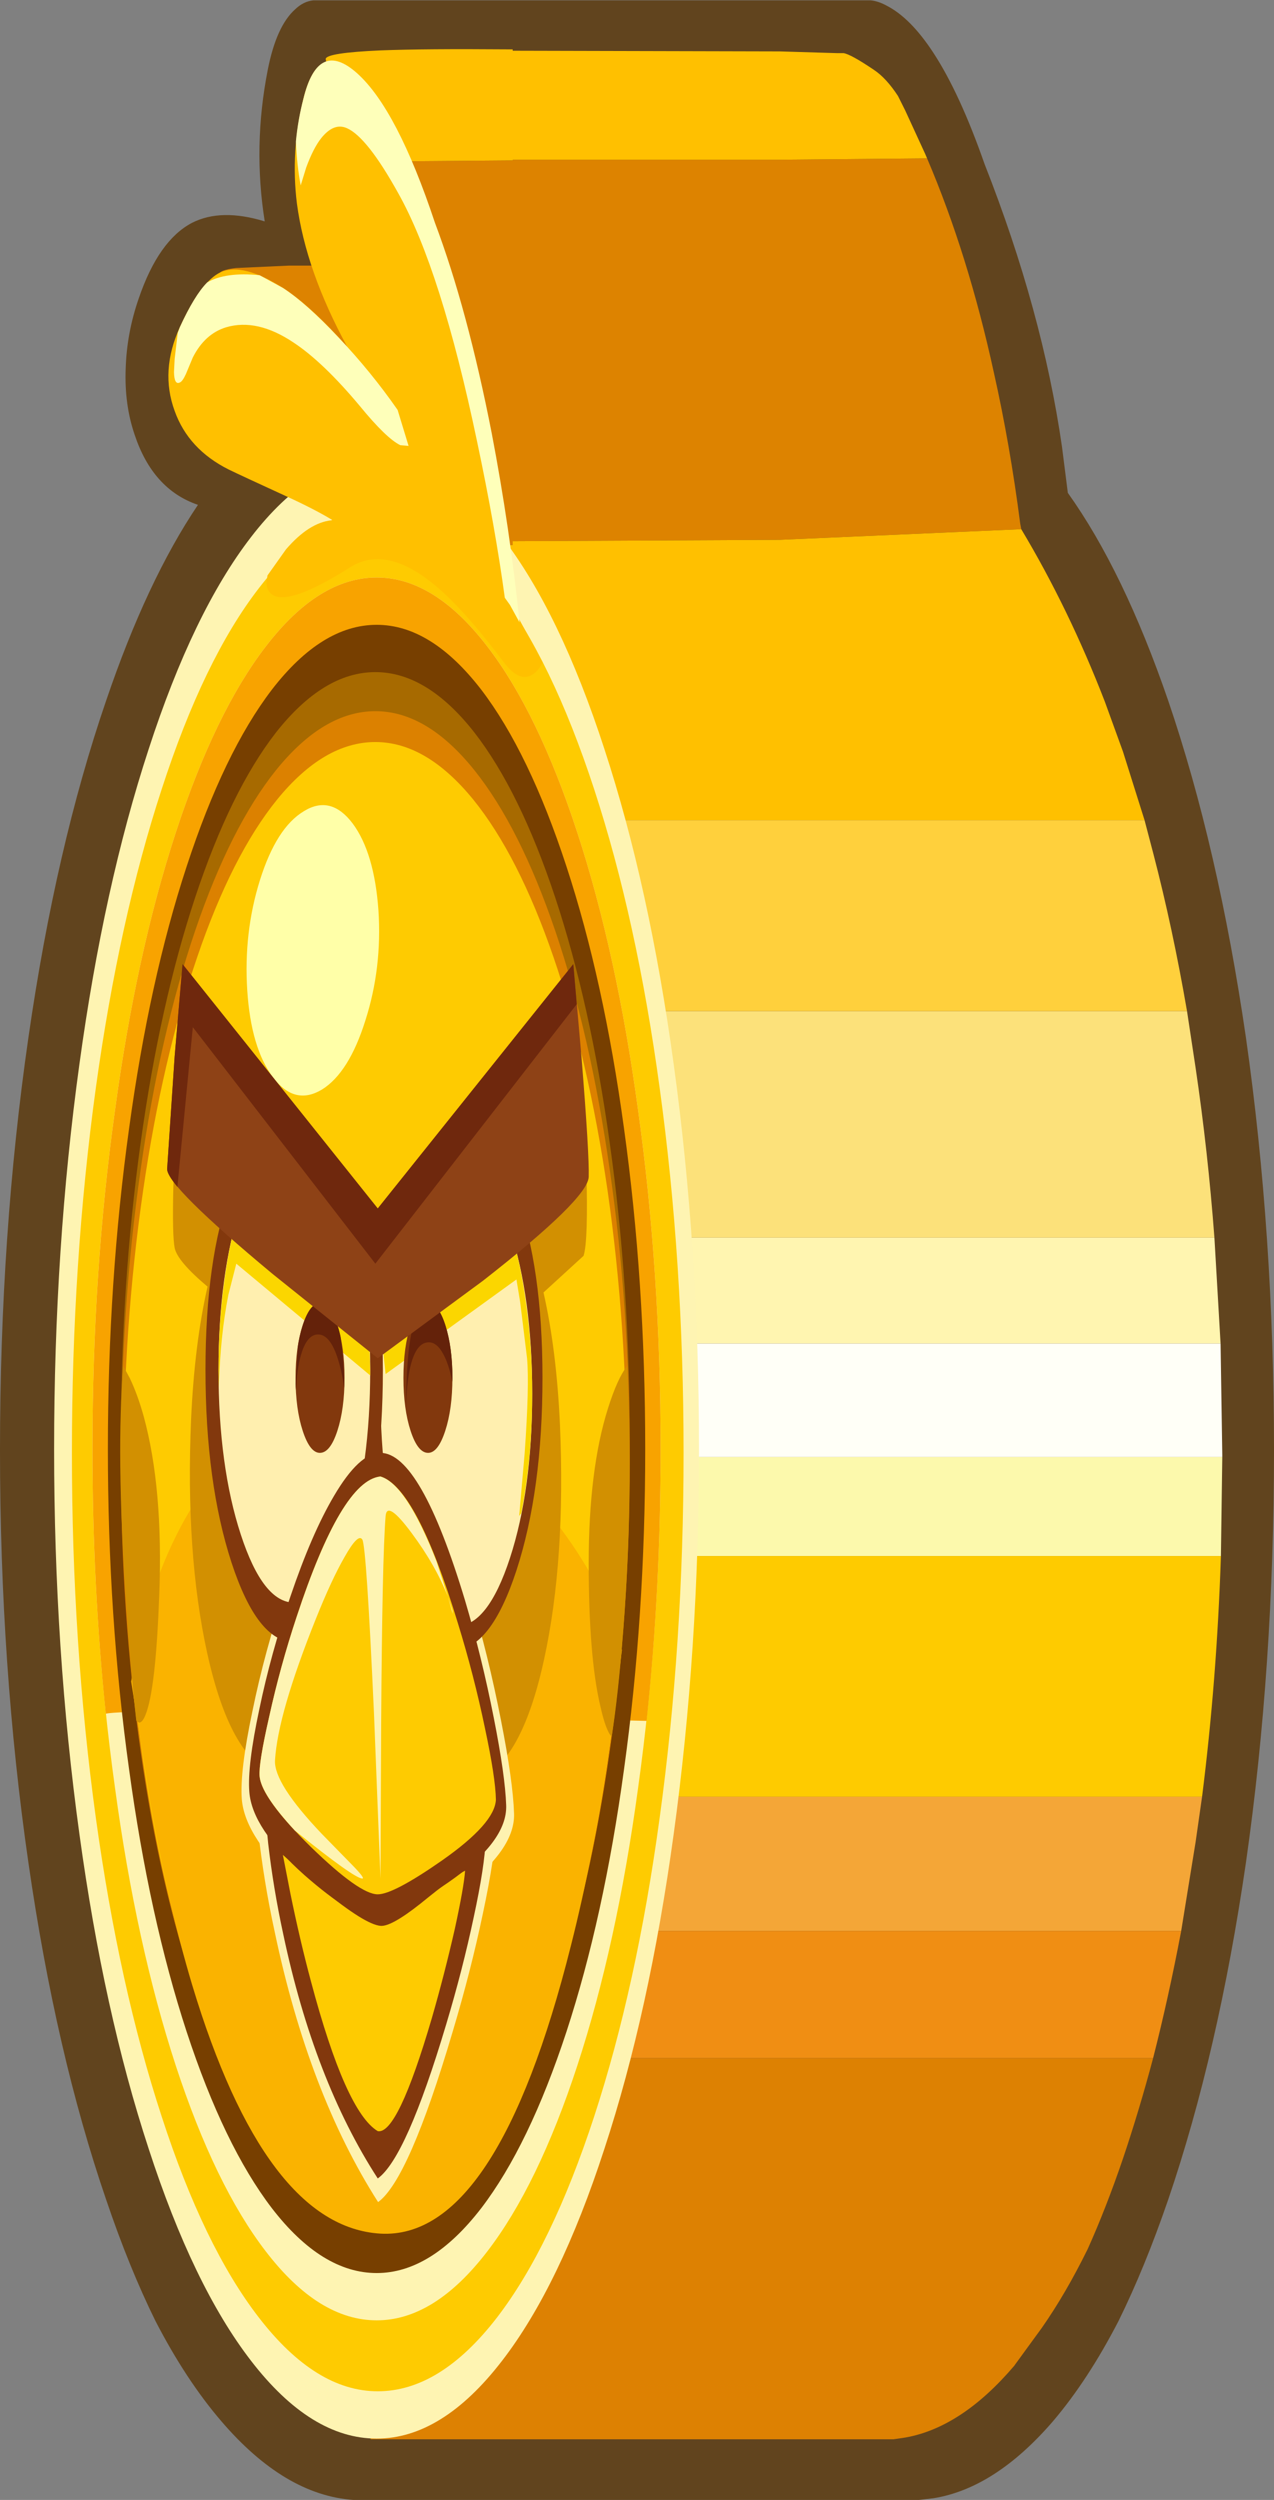 <svg xmlns="http://www.w3.org/2000/svg" width="186.0px" height="364.7px" xmlns:xlink="http://www.w3.org/1999/xlink">
  <rect width="100%" height="100%" fill="#808080" stroke="none"/>
  <g transform="matrix(1.0, 0.0, 0.0, 1.0, 54.45, 183.15)">
    <path stroke="none" fill-rule="evenodd" fill="#61441e" d="M81.85 -175.4 Q85.7 -169.5 89.3 -159.2 97.75 -137.75 100.6 -117.95 L101.45 -111.25 Q109.6 -99.85 116.1 -80.95 123.4 -59.55 127.45 -31.8 131.55 -3.05 131.55 28.4 131.55 59.9 127.45 88.6 123.4 116.35 116.1 137.75 112.7 147.65 108.85 155.45 104.4 164.05 99.3 170.05 90.85 179.85 81.85 181.3 L79.7 181.55 61.85 181.55 59.4 181.55 20.4 181.55 -2.85 181.55 Q-12.9 180.85 -22.15 170.05 -27.3 164.05 -31.75 155.45 -35.6 147.65 -38.95 137.75 -46.3 116.35 -50.3 88.6 -54.45 59.9 -54.45 28.4 -54.45 -3.05 -50.3 -31.8 -46.3 -59.55 -38.95 -80.95 -33.0 -98.45 -25.55 -109.5 -32.15 -111.75 -34.8 -119.75 -36.3 -124.15 -36.1 -129.35 -35.95 -134.55 -34.2 -139.6 -31.3 -148.1 -26.4 -150.65 -22.15 -152.8 -15.8 -150.85 -17.55 -161.85 -15.35 -173.0 -14.1 -179.35 -11.35 -181.8 -10.15 -182.95 -8.7 -183.1 L-7.6 -183.1 20.4 -183.1 59.4 -183.1 66.0 -183.1 71.6 -183.1 72.65 -183.1 Q73.75 -183.0 74.95 -182.35 78.5 -180.55 81.85 -175.4"></path>
    <path stroke="none" fill-rule="evenodd" fill="#dd8300" d="M80.9 -160.05 Q86.9 -146.0 90.65 -128.8 93.0 -118.35 94.5 -106.75 L94.65 -105.95 59.4 -104.4 20.4 -104.2 20.4 -103.65 19.0 -103.6 2.3 -159.6 20.4 -159.75 20.4 -159.85 59.4 -159.85 80.9 -160.05 M-20.35 -134.85 Q-21.9 -139.45 -22.45 -143.05 -22.55 -143.75 -20.0 -144.05 L-12.3 -144.4 -9.15 -144.4 -5.0 -144.6 Q-2.1 -144.95 -2.2 -145.65 L-3.5 -153.7 8.25 -119.35 -20.35 -134.85"></path>
    <path stroke="none" fill-rule="evenodd" fill="#ffc000" d="M80.9 -160.05 L59.4 -159.85 20.4 -159.85 20.4 -159.75 2.3 -159.6 19.0 -103.6 20.4 -103.65 20.4 -104.2 59.4 -104.4 94.65 -105.95 Q101.6 -94.35 106.85 -80.8 L109.5 -73.5 112.65 -63.5 20.4 -63.5 20.4 -35.65 20.4 -2.6 20.4 12.85 20.4 29.4 20.4 43.85 20.4 78.95 20.4 98.55 20.4 107.95 -1.4 107.95 -1.4 117.1 -1.4 122.95 -19.35 122.95 -19.35 107.95 -5.05 107.95 Q-7.35 97.4 -9.05 85.6 -13.0 58.7 -13.0 29.1 -13.0 -0.4 -9.8 -24.2 -6.65 -48.05 -3.75 -58.5 -0.85 -69.0 4.5 -83.15 5.0 -84.55 1.4 -91.2 L-7.15 -106.45 Q-11.75 -114.75 -15.0 -121.7 L-17.55 -127.45 -20.35 -134.85 8.25 -119.35 -3.5 -153.7 -4.9 -162.4 -4.95 -162.55 -5.7 -167.4 -6.35 -171.15 -6.9 -174.55 Q-6.8 -175.45 1.15 -175.8 7.7 -176.05 19.55 -175.95 L20.4 -175.95 20.4 -175.75 59.4 -175.65 67.7 -175.4 68.7 -175.4 Q69.75 -175.25 73.15 -172.95 74.95 -171.75 76.65 -169.15 L77.7 -167.05 80.6 -160.75 80.9 -160.05"></path>
    <path stroke="none" fill-rule="evenodd" fill="#fce17a" d="M118.85 -35.65 L120.1 -27.4 Q121.9 -15.25 122.85 -2.6 L20.4 -2.6 20.4 -35.65 118.85 -35.65"></path>
    <path stroke="none" fill-rule="evenodd" fill="#ffd03c" d="M112.65 -63.5 L113.95 -58.55 Q116.75 -47.8 118.85 -35.65 L20.4 -35.65 20.4 -63.5 112.65 -63.5"></path>
    <path stroke="none" fill-rule="evenodd" fill="#fff5b0" d="M122.85 -2.6 L123.75 12.85 20.4 12.85 20.4 -2.6 122.85 -2.6"></path>
    <path stroke="none" fill-rule="evenodd" fill="#fcf9ac" d="M124.0 29.4 L123.8 43.85 20.4 43.85 20.4 29.4 124.0 29.4"></path>
    <path stroke="none" fill-rule="evenodd" fill="#fffff7" d="M123.75 12.85 L124.0 29.1 124.0 29.4 20.4 29.4 20.4 12.85 123.75 12.85"></path>
    <path stroke="none" fill-rule="evenodd" fill="#f4a637" d="M121.05 78.95 L120.1 85.6 118.0 98.55 20.4 98.55 20.4 78.95 121.05 78.95"></path>
    <path stroke="none" fill-rule="evenodd" fill="#fecb00" d="M123.8 43.85 Q123.2 61.95 121.05 78.95 L20.4 78.95 20.4 43.85 123.8 43.85"></path>
    <path stroke="none" fill-rule="evenodd" fill="#dd8102" d="M113.9 117.1 Q111.85 124.8 109.5 131.75 107.05 138.95 104.35 144.95 101.15 151.45 97.65 156.45 L93.75 161.8 93.65 161.95 Q85.95 171.0 77.7 172.45 L76.0 172.7 69.15 172.7 66.1 172.7 64.85 172.7 61.2 172.7 60.2 172.7 59.4 172.7 56.0 172.7 20.4 172.7 19.35 172.7 8.95 172.7 -0.35 172.7 -0.35 151.35 12.0 151.35 12.0 137.95 14.8 137.95 14.8 122.95 -1.4 122.95 -1.4 117.1 113.9 117.1"></path>
    <path stroke="none" fill-rule="evenodd" fill="#f08e13" d="M118.0 98.55 Q116.15 108.3 113.9 117.1 L-1.4 117.1 -1.4 107.95 20.4 107.95 20.4 98.55 118.0 98.55"></path>
    <path stroke="none" fill-rule="evenodd" fill="#fef4b2" d="M43.9 -27.95 Q47.6 -1.15 47.6 28.25 47.6 57.6 43.9 84.45 40.35 110.35 33.8 130.3 27.3 150.3 18.85 161.25 10.1 172.6 0.55 172.6 -9.05 172.6 -17.8 161.25 -26.25 150.3 -32.75 130.3 -39.3 110.35 -42.85 84.45 -46.55 57.6 -46.55 28.25 -46.55 -1.1 -42.85 -27.95 -39.3 -53.85 -32.75 -73.85 -26.25 -93.85 -17.8 -104.8 -9.05 -116.15 0.55 -116.15 10.1 -116.15 18.85 -104.8 27.3 -93.85 33.8 -73.85 40.35 -53.85 43.9 -27.95"></path>
    <path stroke="none" fill-rule="evenodd" fill="#fecb01" d="M41.85 -24.5 Q45.35 0.95 45.35 28.8 45.35 56.65 41.85 82.1 38.5 106.65 32.3 125.6 26.1 144.55 18.1 154.95 9.8 165.7 0.7 165.7 -8.35 165.7 -16.65 154.95 -24.7 144.55 -30.85 125.6 -37.05 106.65 -40.45 82.1 -43.95 56.65 -43.95 28.8 -43.95 0.95 -40.45 -24.5 -37.05 -49.05 -30.85 -68.0 -24.7 -86.95 -16.65 -97.35 -8.35 -108.1 0.7 -108.1 9.8 -108.1 18.1 -97.35 26.1 -86.95 32.3 -68.0 38.5 -49.05 41.85 -24.5"></path>
    <path stroke="none" fill-rule="evenodd" fill="#fef4b2" d="M38.7 -21.25 Q42.0 2.35 42.0 28.25 42.0 54.1 38.7 77.75 35.6 100.55 29.85 118.15 24.1 135.7 16.65 145.35 8.95 155.35 0.55 155.35 -7.9 155.35 -15.6 145.35 -23.05 135.7 -28.8 118.15 -34.55 100.55 -37.65 77.75 -40.95 54.1 -40.95 28.25 -40.95 2.35 -37.65 -21.25 -34.55 -44.05 -28.8 -61.65 -23.05 -79.25 -15.6 -88.9 -7.9 -98.9 0.55 -98.9 8.95 -98.9 16.65 -88.9 24.1 -79.25 29.85 -61.65 35.6 -44.05 38.7 -21.25"></path>
    <path stroke="none" fill-rule="evenodd" fill="#f8a300" d="M38.7 -21.25 Q42.0 2.35 42.0 28.25 42.0 48.75 39.95 67.9 L-5.25 66.9 Q-35.95 66.2 -39.0 66.85 -40.95 48.05 -40.95 28.25 -40.95 2.35 -37.65 -21.25 -34.55 -44.05 -28.8 -61.65 -23.05 -79.25 -15.6 -88.9 -7.9 -98.9 0.55 -98.9 8.95 -98.9 16.65 -88.9 24.1 -79.25 29.85 -61.65 35.6 -44.05 38.7 -21.25"></path>
    <path stroke="none" fill-rule="evenodd" fill="#ffc000" d="M-10.15 -168.75 Q-8.0 -177.5 -2.35 -172.25 3.4 -166.9 8.95 -150.35 14.45 -135.85 17.55 -118.05 19.6 -106.2 20.35 -94.65 L24.75 -86.55 Q24.25 -85.35 23.3 -84.75 21.4 -83.5 19.1 -86.55 12.8 -94.9 8.45 -98.25 1.65 -103.6 -3.4 -100.35 -12.25 -94.75 -14.7 -96.4 -15.5 -96.95 -15.55 -98.1 L-15.4 -99.2 -12.7 -103.0 Q-9.35 -106.9 -6.05 -107.25 L-5.95 -107.3 Q-8.5 -108.85 -12.65 -110.75 -19.2 -113.75 -21.05 -114.65 -26.95 -117.6 -28.95 -123.2 -31.1 -129.05 -28.2 -135.4 -25.1 -142.15 -22.2 -143.45 -19.0 -144.85 -13.15 -141.15 -9.1 -138.55 -3.75 -132.55 -9.8 -143.65 -11.1 -153.45 -12.05 -161.05 -10.15 -168.75"></path>
    <path stroke="none" fill-rule="evenodd" fill="#feffba" d="M-11.55 -133.15 Q-16.9 -136.75 -21.45 -135.4 -24.55 -134.45 -26.3 -131.0 L-27.3 -128.6 Q-27.8 -127.5 -28.2 -127.35 -29.0 -126.95 -29.05 -128.85 L-28.95 -130.8 -28.5 -134.6 -28.2 -135.4 Q-26.05 -140.1 -24.2 -141.95 -21.5 -143.5 -16.55 -143.0 L-13.15 -141.15 Q-9.7 -138.9 -5.05 -133.95 -0.3 -128.95 3.6 -123.35 L5.2 -118.1 4.0 -118.2 Q1.95 -119.2 -1.9 -123.9 -7.25 -130.3 -11.55 -133.15 M-10.55 -156.1 Q-11.1 -159.0 -11.25 -162.5 -10.95 -165.7 -10.15 -168.75 -8.0 -177.55 -2.3 -172.45 3.55 -167.2 9.05 -150.65 13.8 -138.05 17.35 -119.9 20.0 -106.05 21.4 -92.35 L20.0 -94.9 19.25 -95.95 Q17.85 -106.25 15.2 -118.75 9.95 -143.8 3.7 -154.95 -0.85 -163.15 -3.8 -164.45 -5.7 -165.3 -7.55 -163.0 -8.7 -161.55 -9.75 -158.7 L-10.55 -156.1"></path>
    <path stroke="none" fill-rule="evenodd" fill="#773f00" d="M36.65 -18.55 Q39.75 3.8 39.75 28.25 39.75 52.7 36.65 75.0 33.7 96.6 28.25 113.25 22.8 129.85 15.8 139.0 8.5 148.45 0.55 148.45 -7.45 148.45 -14.75 139.0 -21.75 129.85 -27.2 113.25 -32.65 96.6 -35.6 75.0 -38.7 52.7 -38.7 28.25 -38.7 3.8 -35.6 -18.55 -32.65 -40.15 -27.2 -56.75 -21.75 -73.4 -14.75 -82.55 -7.45 -92.0 0.55 -92.0 8.5 -92.0 15.8 -82.55 22.8 -73.4 28.25 -56.75 33.7 -40.15 36.65 -18.55"></path>
    <path stroke="none" fill-rule="evenodd" fill="#a76a00" d="M34.55 -16.55 Q37.5 4.3 37.5 27.1 37.5 49.9 34.55 70.75 31.75 90.85 26.6 106.4 21.45 121.9 14.8 130.45 7.9 139.25 0.35 139.25 -7.2 139.25 -14.15 130.45 -20.8 121.9 -25.95 106.4 -31.1 90.85 -33.9 70.75 -36.8 49.9 -36.8 27.1 -36.8 4.3 -33.9 -16.55 -31.1 -36.7 -25.95 -52.25 -20.8 -67.75 -14.15 -76.3 -7.2 -85.1 0.35 -85.1 7.9 -85.1 14.8 -76.3 21.45 -67.75 26.6 -52.25 31.75 -36.7 34.55 -16.55"></path>
    <path stroke="none" fill-rule="evenodd" fill="#dc8100" d="M34.55 -12.65 Q37.5 7.65 37.5 29.9 37.5 52.15 34.55 72.45 31.75 92.1 26.6 107.25 21.45 122.35 14.8 130.65 7.9 139.25 0.35 139.25 -7.2 139.25 -14.15 130.65 -20.8 122.35 -25.95 107.25 -31.1 92.1 -33.9 72.45 -36.8 52.15 -36.8 29.9 -36.8 7.65 -33.9 -12.65 -31.1 -32.25 -25.95 -47.4 -20.8 -62.5 -14.15 -70.8 -7.2 -79.4 0.35 -79.4 7.9 -79.4 14.8 -70.8 21.45 -62.5 26.6 -47.4 31.75 -32.25 34.55 -12.65"></path>
    <path stroke="none" fill-rule="evenodd" fill="#fecb01" d="M34.25 -9.5 Q37.1 10.4 37.1 32.15 37.1 53.95 34.25 73.85 31.45 93.05 26.35 107.9 21.25 122.7 14.65 130.85 7.8 139.25 0.35 139.25 -7.15 139.25 -14.0 130.85 -20.6 122.7 -25.65 107.9 -30.75 93.05 -33.55 73.85 -36.45 53.95 -36.45 32.15 -36.45 10.4 -33.55 -9.5 -30.75 -28.7 -25.65 -43.55 -20.6 -58.35 -14.0 -66.5 -7.15 -74.9 0.35 -74.9 7.8 -74.9 14.65 -66.5 21.25 -58.35 26.35 -43.55 31.45 -28.7 34.25 -9.5"></path>
    <path stroke="none" fill-rule="evenodd" fill="#fab300" d="M36.35 57.55 L34.65 71.05 Q32.3 87.3 28.9 100.7 18.1 143.65 1.1 142.7 -15.75 141.7 -26.4 106.4 -29.9 94.7 -32.55 79.6 L-35.3 62.15 -34.05 55.8 Q-32.2 48.2 -29.25 41.95 -19.8 21.95 -2.65 23.05 16.45 24.25 28.3 41.05 34.25 49.4 36.35 57.55"></path>
    <path stroke="none" fill-rule="evenodd" fill="#d29001" d="M-36.45 16.15 L-35.5 17.9 Q-34.35 20.3 -33.45 23.55 -30.6 34.05 -31.2 49.5 -31.7 63.3 -33.2 67.0 -33.65 68.15 -34.15 68.15 L-34.55 67.9 Q-35.45 60.0 -36.1 49.6 -37.5 28.75 -36.45 16.15 M31.5 44.9 Q31.5 31.25 34.3 22.35 35.7 17.9 37.1 16.15 38.05 35.2 36.55 54.6 35.8 64.3 34.85 70.2 34.0 69.35 33.2 65.75 31.5 58.6 31.5 44.9 M30.75 -22.95 L31.15 -12.75 Q31.45 -2.1 30.75 0.05 L24.9 5.4 Q26.8 13.75 27.3 24.65 28.15 44.4 25.0 58.85 21.7 74.1 15.2 76.5 10.5 78.2 6.35 70.75 2.3 63.45 0.3 50.0 -1.75 63.05 -5.75 70.15 -9.85 77.3 -14.45 75.6 -20.85 73.2 -24.2 58.0 -27.4 43.45 -26.55 23.85 -26.05 12.9 -24.15 4.55 -28.55 0.85 -28.95 -1.1 -29.3 -2.9 -29.15 -9.65 L-28.95 -16.05 -19.15 -12.6 -19.65 -7.7 Q-15.65 -14.2 -10.75 -12.15 -8.75 -1.95 -4.7 2.45 L-1.75 5.6 Q-0.25 7.6 0.45 10.75 1.25 8.0 2.75 6.1 3.6 5.0 5.6 3.05 9.55 -1.3 11.5 -11.35 14.25 -12.5 16.8 -10.85 19.35 -9.25 21.45 -5.05 L30.75 -22.95"></path>
    <path stroke="none" fill-rule="evenodd" fill="#fef2b0" d="M-9.8 84.5 Q-1.7 90.75 1.15 91.0 3.35 91.2 9.1 88.15 L17.95 83.35 Q17.85 87.55 16.05 96.0 14.3 104.35 11.65 113.2 5.25 134.85 0.75 138.1 -9.4 122.2 -14.35 98.65 -15.95 91.3 -16.75 84.0 L-17.3 78.25 -9.8 84.5"></path>
    <path stroke="none" fill-rule="evenodd" fill="#fef2b0" d="M-6.05 33.25 Q-2.15 26.5 1.15 26.5 7.35 26.5 14.2 49.55 16.85 58.35 18.7 67.85 20.45 76.75 20.6 81.4 20.8 87.05 11.55 93.5 8.2 95.8 4.65 97.45 1.45 99.0 0.35 98.95 -3.15 98.85 -10.6 92.25 -18.7 85.0 -19.15 79.3 -19.45 75.25 -17.6 66.5 -15.8 57.7 -12.8 48.85 -9.5 39.1 -6.05 33.25"></path>
    <path stroke="none" fill-rule="evenodd" fill="#ffffa8" d="M-10.1 -64.8 Q-6.15 -67.25 -2.95 -63.0 0.2 -58.75 0.8 -50.35 1.35 -41.95 -1.1 -34.3 -3.5 -26.65 -7.45 -24.2 -11.45 -21.8 -14.6 -26.0 -17.8 -30.25 -18.35 -38.65 -18.9 -47.1 -16.5 -54.75 -14.1 -62.4 -10.1 -64.8"></path>
    <path stroke="none" fill-rule="evenodd" fill="#82380d" d="M5.15 -7.65 Q7.3 -8.85 8.55 -10.4 10.5 -13.0 12.0 -18.35 17.45 -18.35 21.0 -8.45 24.75 1.7 24.75 17.85 24.75 34.3 20.95 45.95 17.15 57.55 11.8 57.55 6.4 57.55 2.6 45.95 -1.15 34.3 -1.15 17.85 -1.15 9.0 0.05 1.05 0.75 -3.45 2.15 -5.4 3.0 -6.55 5.15 -7.65"></path>
    <path stroke="none" fill-rule="evenodd" fill="#ffefaf" d="M4.35 -3.8 Q7.6 -13.75 12.15 -13.75 16.75 -13.75 20.0 -3.8 23.25 6.1 23.25 20.15 23.25 34.2 20.0 44.15 16.75 54.1 12.15 54.1 7.55 54.1 4.35 44.15 1.1 34.2 1.1 20.15 1.1 6.15 4.35 -3.8"></path>
    <path stroke="none" fill-rule="evenodd" fill="#fbd600" d="M22.35 7.0 Q23.25 13.25 23.25 20.15 23.25 29.55 21.65 37.6 L21.35 38.0 22.15 28.85 Q22.85 18.95 22.5 15.0 L21.5 6.85 20.95 3.5 1.85 17.3 1.35 12.8 1.6 10.0 20.0 -3.8 Q21.55 0.9 22.35 7.0"></path>
    <path stroke="none" fill-rule="evenodd" fill="#82380d" d="M-8.2 -11.6 Q-7.0 -10.0 -4.8 -8.85 -2.7 -7.7 -1.85 -6.6 -0.45 -4.65 0.25 -0.15 1.45 7.9 1.45 16.7 1.45 33.15 -2.35 44.8 -6.1 56.4 -11.5 56.4 -16.85 56.4 -20.65 44.8 -24.45 33.15 -24.45 16.7 -24.45 0.55 -20.75 -9.6 -17.15 -19.5 -11.65 -19.5 -10.2 -14.15 -8.2 -11.6"></path>
    <path stroke="none" fill-rule="evenodd" fill="#ffefaf" d="M-19.3 -7.25 Q-16.05 -17.2 -11.5 -17.2 -6.9 -17.2 -3.65 -7.25 -0.4 2.65 -0.4 16.7 -0.4 30.75 -3.65 40.7 -6.9 50.65 -11.5 50.65 -16.05 50.65 -19.3 40.7 -22.55 30.75 -22.55 16.7 -22.55 2.7 -19.3 -7.25"></path>
    <path stroke="none" fill-rule="evenodd" fill="#fbd600" d="M-21.1 5.7 Q-22.3 11.7 -22.5 19.35 L-22.55 16.7 Q-22.55 10.35 -21.8 4.5 -21.1 -1.15 -19.8 -5.7 L-0.55 11.55 -0.4 16.7 -0.4 17.5 -19.95 1.2 -21.1 5.7"></path>
    <path stroke="none" fill-rule="evenodd" fill="#82380d" d="M-10.25 25.6 Q-11.3 22.4 -11.3 17.85 -11.3 13.35 -10.25 10.15 -9.2 6.95 -7.75 6.95 -6.25 6.95 -5.2 10.15 -4.15 13.35 -4.15 17.85 -4.15 22.4 -5.2 25.6 -6.25 28.8 -7.75 28.8 -9.2 28.8 -10.25 25.6"></path>
    <path stroke="none" fill-rule="evenodd" fill="#64220a" d="M-10.55 14.65 Q-11.1 16.65 -11.25 19.65 L-11.3 18.7 -10.95 13.2 Q-10.5 10.4 -9.65 8.7 -8.75 6.95 -7.75 6.95 -6.85 6.95 -6.05 8.25 -5.25 9.55 -4.75 11.75 -4.3 14.8 -4.2 18.7 L-4.2 19.3 Q-4.55 16.75 -5.25 14.7 -6.45 11.25 -8.3 11.55 -9.75 11.8 -10.55 14.65"></path>
    <path stroke="none" fill-rule="evenodd" fill="#82380d" d="M8.05 6.95 Q9.5 6.95 10.55 10.15 11.6 13.35 11.6 17.85 11.6 22.4 10.55 25.6 9.5 28.8 8.05 28.8 6.55 28.8 5.5 25.6 4.45 22.4 4.45 17.85 4.45 13.35 5.5 10.15 6.55 6.95 8.05 6.95"></path>
    <path stroke="none" fill-rule="evenodd" fill="#64220a" d="M10.6 10.25 Q11.6 13.45 11.6 17.85 L11.6 18.45 Q11.1 15.95 10.3 14.45 9.25 12.45 7.85 12.7 6.0 13.0 5.25 17.25 4.85 19.7 4.85 22.7 4.8 18.0 5.2 14.05 6.0 7.1 8.1 6.95 9.6 7.05 10.6 10.25"></path>
    <path stroke="none" fill-rule="evenodd" fill="#8e4216" d="M30.45 -28.9 Q31.6 -14.7 31.5 -11.45 31.35 -8.25 16.05 3.7 L0.7 15.0 -14.65 2.7 Q-30.05 -10.1 -30.05 -12.6 L-28.95 -29.05 -27.8 -42.5 0.7 -6.85 29.25 -42.5 30.45 -28.9"></path>
    <path stroke="none" fill-rule="evenodd" fill="#6f280d" d="M-26.3 -33.3 L-28.55 -10.0 Q-30.05 -11.85 -30.05 -12.6 L-28.95 -29.05 -27.8 -42.5 0.7 -6.85 29.25 -42.5 29.75 -36.65 0.35 1.2 -26.3 -33.3"></path>
    <path stroke="none" fill-rule="evenodd" fill="#82380d" d="M-8.9 86.15 Q-1.55 91.85 1.1 92.05 3.1 92.25 8.35 89.5 L16.45 85.15 Q16.35 88.95 14.7 96.6 13.1 104.15 10.7 112.15 4.85 131.7 0.7 134.65 -8.6 120.3 -13.1 99.0 -14.55 92.3 -15.3 85.75 L-15.8 80.55 -8.9 86.15"></path>
    <path stroke="none" fill-rule="evenodd" fill="#fecb01" d="M-7.4 92.5 Q-1.15 97.6 1.1 97.8 2.65 97.95 6.95 94.55 12.05 90.4 13.45 89.75 13.3 92.05 11.95 98.25 10.45 104.85 8.6 111.25 3.6 128.3 0.7 127.75 -4.0 124.9 -9.05 105.9 -10.65 99.95 -12.05 93.1 L-13.15 87.45 -7.4 92.5"></path>
    <path stroke="none" fill-rule="evenodd" fill="#82380d" d="M-5.7 35.1 Q-2.0 28.8 1.1 28.8 6.95 28.8 13.45 50.35 15.9 58.6 17.65 67.5 19.3 75.85 19.45 80.2 19.65 85.5 10.95 91.5 3.3 96.75 0.35 96.65 -3.0 96.55 -10.0 90.4 -17.65 83.6 -18.05 78.25 -18.35 74.45 -16.6 66.25 -14.9 58.05 -12.05 49.75 -8.95 40.6 -5.7 35.1"></path>
    <path stroke="none" fill-rule="evenodd" fill="#fecb01" d="M0.7 93.2 Q-1.95 93.2 -9.05 86.3 -16.25 79.25 -16.55 75.95 -16.7 74.1 -15.15 67.3 -13.55 60.0 -11.15 52.75 -4.6 32.85 1.1 32.25 6.35 33.8 12.4 53.65 14.75 61.25 16.35 68.95 17.9 76.2 17.95 79.4 17.8 82.85 10.1 88.25 3.0 93.2 0.7 93.2"></path>
    <path stroke="none" fill-rule="evenodd" fill="#fef4b2" d="M10.95 49.8 Q9.15 45.2 5.65 40.5 2.05 35.65 1.85 38.0 1.35 44.15 1.2 68.15 L1.1 90.9 0.15 66.8 Q-0.95 42.5 -1.55 41.45 -2.15 40.45 -4.15 44.0 -6.05 47.3 -8.35 53.05 -13.9 66.9 -14.3 73.65 -14.5 77.0 -7.45 84.4 L-2.95 89.0 Q-1.1 90.9 -1.55 90.9 -2.7 90.9 -11.4 83.9 -16.35 78.55 -16.55 75.95 -16.7 74.1 -15.15 67.3 -13.55 60.0 -11.15 52.75 -4.6 32.9 1.05 32.25 L1.1 32.25 Q4.85 33.35 9.25 44.55 L10.95 49.8 11.6 51.8 11.65 52.3 10.95 49.8"></path>
  </g>
</svg>
